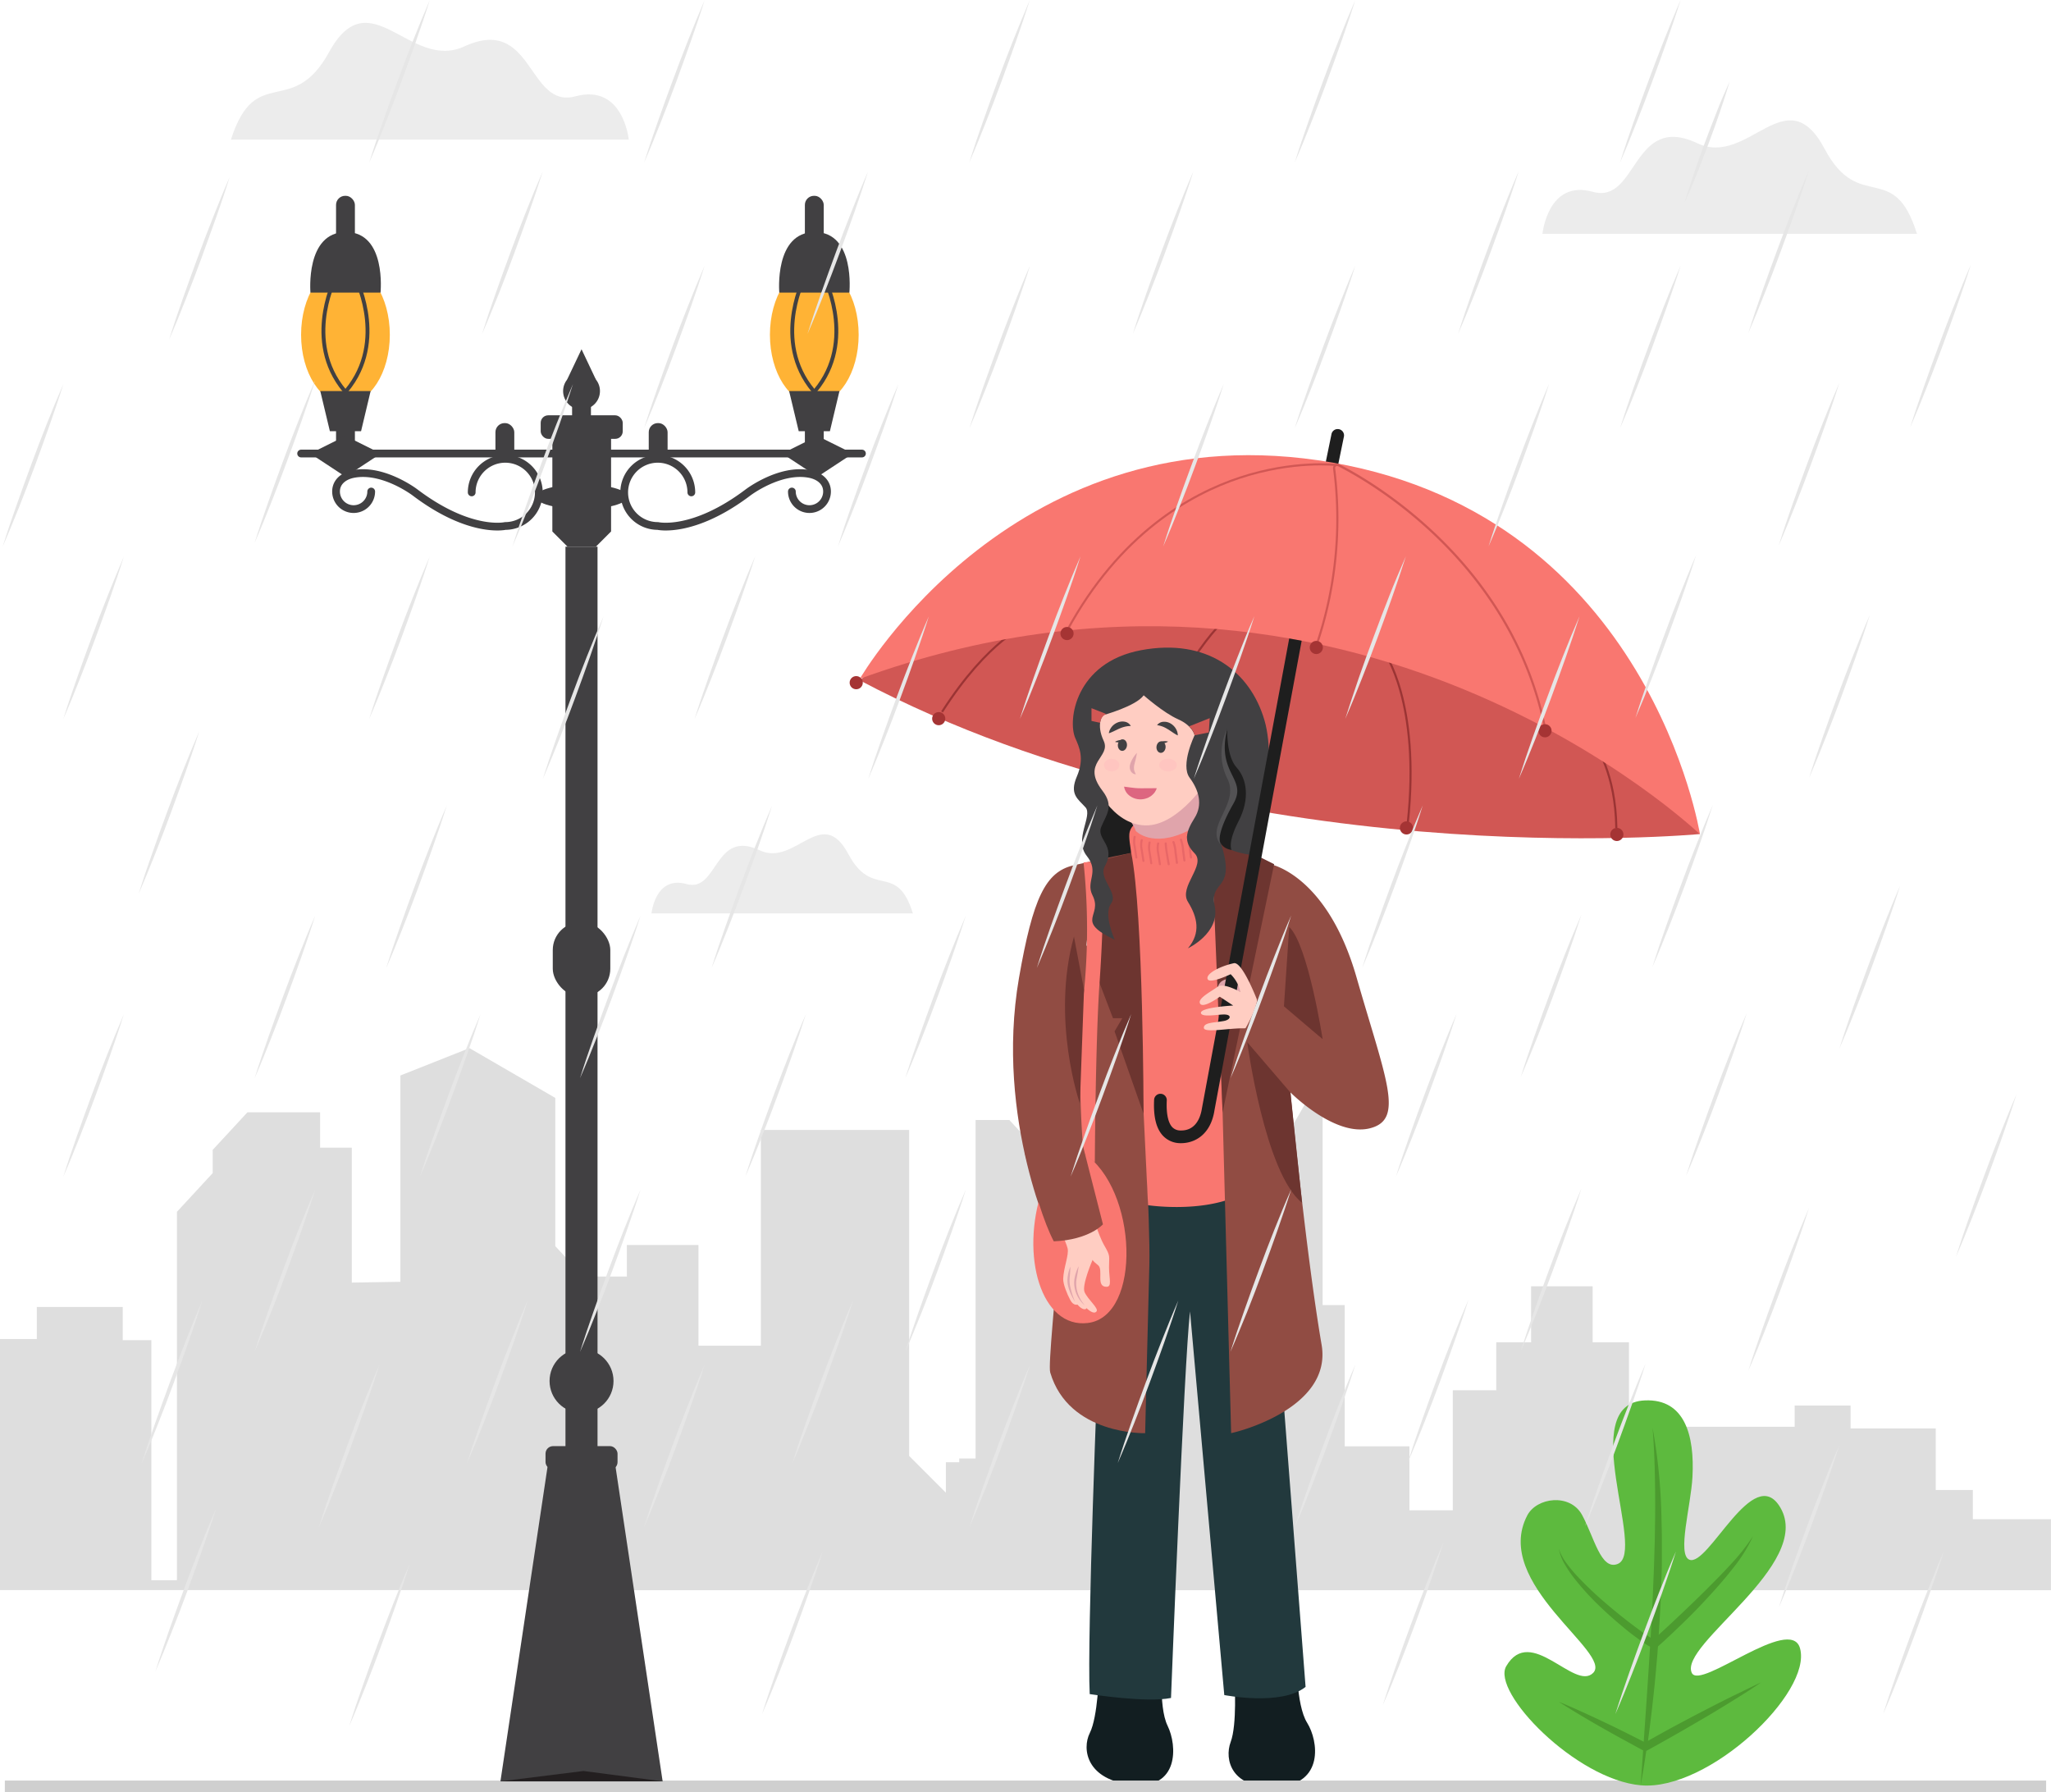 <svg xmlns="http://www.w3.org/2000/svg" viewBox="0 0 529.77 462.85"><defs><style>.cls-1{fill:#ececec;}.cls-2{fill:#dedede;}.cls-3{fill:#d15754;}.cls-4{fill:#9b3434;}.cls-5{fill:#1e1e1e;}.cls-6{fill:#f97770;}.cls-7{fill:#a53434;}.cls-8{fill:#121e21;}.cls-9{fill:#22393d;}.cls-10{fill:#914c43;}.cls-11{fill:#e86767;}.cls-12{fill:#6d3530;}.cls-13{fill:#e0a4ab;}.cls-14{fill:#ffcdc2;}.cls-15{fill:#414042;}.cls-16{fill:#dd6680;}.cls-17{fill:#535254;}.cls-18{opacity:0.1;}.cls-19{fill:#ff7bac;}.cls-20,.cls-22,.cls-23{fill:none;}.cls-20{stroke:#cfcfcf;stroke-miterlimit:10;stroke-width:3px;}.cls-21{fill:#ffb335;}.cls-22,.cls-23{stroke:#414042;}.cls-23{stroke-linecap:round;stroke-linejoin:round;stroke-width:2px;}.cls-24{fill:#231f20;}.cls-25{fill:#5dba3e;}.cls-26{fill:#4c9b2f;}.cls-27{fill:#e6e6e6;}</style></defs><g id="Layer_2" data-name="Layer 2"><g id="Layer_1-2" data-name="Layer 1"><path class="cls-1" d="M59.65,36.07H162.41S161,21.53,148.61,24.88,137.84,3.74,119.9,12c-14,6.44-24.37-17.72-34.9,1.46C75.48,30.82,66,16.12,59.65,36.07Z"/><path class="cls-1" d="M235.8,235.9H168.28s.95-9.85,9.07-7.58,7.08-14.32,18.87-8.72c9.19,4.36,16-12,22.93,1C225.4,232.35,231.6,222.38,235.8,235.9Z"/><path class="cls-1" d="M495.15,60.4H398.42s1.36-14.12,13-10.86S421.55,29,438.43,37c13.17,6.25,22.95-17.2,32.86,1.43C480.25,55.31,489.13,41,495.15,60.4Z"/><polygon class="cls-2" points="103.42 331.04 90.87 331.25 90.87 296.4 82.68 296.4 82.68 287.26 63.92 287.26 54.94 296.97 54.94 302.97 45.7 312.97 45.7 408.1 39.09 408.1 39.09 346.11 31.7 346.11 31.7 337.54 9.51 337.54 9.51 345.82 0 345.82 0 408.1 0 410.67 302.45 410.67 302.45 364 294.26 358.39 294.26 328.54 281.19 318.97 281.19 311.4 260.72 289.26 252 289.26 252 376.68 247.77 376.68 247.77 404.67 234.83 404.67 234.83 291.83 196.53 291.83 196.53 347.54 180.41 347.54 180.41 321.54 161.92 321.54 161.92 329.68 150.7 329.68 143.43 321.83 143.43 283.55 121.25 270.69 103.42 277.76 103.42 331.04"/><path class="cls-2" d="M138.21,392.12h37.1v-8.35h7.51v-6.53h11.41v6.65h8v18.22h6.11v-42.6l20.59-6.32v16.92l15.39,15.39v-7.85h18.24v12.44h2.65V378.47h19.57v11.62h7.54v-36.9h9.78V324.25A11.21,11.21,0,0,1,313.3,313h0a53.77,53.77,0,0,0,14.47-13.45,114.84,114.84,0,0,0,13.86-23.85v61.35h5.71v36.49h16.71v16.51h11.21v-31h11.22V346.67h9V332.2h15.9v14.47h9.38V374.6h5.91v-6.12h36.89V363H478v5.91h22v15.9h9.58v7.54h20.18v18.34H138.21Z"/><path class="cls-3" d="M439.08,215.4s-120.26,11.46-216.94-39.66c0,0,28.71-31.87,108.7-23S439.08,215.4,439.08,215.4Z"/><path class="cls-4" d="M292.43,202l-.5-.2c14-34.46,24.86-42.44,25-42.51l.32.44C317.11,159.81,306.38,167.74,292.43,202Z"/><path class="cls-4" d="M417.22,213.82c-.18-14.06-5.3-21.06-5.35-21.13l.43-.33c.05.07,5.28,7.2,5.47,21.46Z"/><path class="cls-5" d="M343.5,123.89a1.73,1.73,0,0,1-.32,0,1.63,1.63,0,0,1-1.28-1.93l2-9.75a1.64,1.64,0,1,1,3.21.65l-2,9.75A1.64,1.64,0,0,1,343.5,123.89Z"/><path class="cls-4" d="M363.89,212.65l-.54-.06c3.36-31.35-6.07-44.07-6.16-44.19l.43-.34C357.72,168.19,367.28,181.05,363.89,212.65Z"/><path class="cls-4" d="M243.56,184l-.46-.3c12.13-18.89,22.06-22.61,22.16-22.64l.19.51C265.35,161.59,255.58,165.26,243.56,184Z"/><path class="cls-6" d="M439.1,215.47s-90.05-86.31-217-40.17c0,0,40.36-70.17,122.22-55.81S439.1,215.47,439.1,215.47Z"/><circle class="cls-7" cx="417.63" cy="215.51" r="1.7"/><circle class="cls-7" cx="363.29" cy="213.82" r="1.7"/><circle class="cls-7" cx="242.47" cy="185.6" r="1.7"/><circle class="cls-7" cx="221.16" cy="176.31" r="1.7"/><path class="cls-3" d="M398.8,188.06c-8.86-43.27-45.82-63.93-53.14-67.63a.54.54,0,0,0-.57,0,.53.53,0,0,0-.22.52,101.73,101.73,0,0,1-4.61,45.91l-.52-.18a101.09,101.09,0,0,0,4.59-45.65,1.1,1.1,0,0,1,1.58-1.14c7.36,3.73,44.52,24.5,53.42,68Z"/><path class="cls-3" d="M275.85,163l-.48-.26c13.6-25,31.87-35.37,44.81-39.63,14-4.62,25-3.29,25.1-3.28l-.07.54c-.11,0-11-1.32-24.89,3.26C307.49,127.89,289.35,138.15,275.85,163Z"/><circle class="cls-7" cx="275.61" cy="163.62" r="1.7"/><circle class="cls-7" cx="340" cy="167.22" r="1.7"/><circle class="cls-7" cx="399.07" cy="188.73" r="1.7"/><path class="cls-5" d="M282.37,202.34s-2.32,10.88,3.7,20.3,15.19,3.27,15.19,3.27l-2-23.57Z"/><path class="cls-8" d="M283.85,432.24s-.25,11.13-2.35,15.31-.87,12.22,11.09,13.39,11.52-10.08,9-15.23-1.24-17.33-1.24-17.33Z"/><path class="cls-8" d="M318.88,434.31s.69,11.09-1,15.58S318,462.16,330,461.45s10.58-11.8,7.63-16.52-2.69-17-2.69-17Z"/><path class="cls-9" d="M283.66,350.52s-2.93,72.73-2.19,87c0,0,14.73,2.31,21,1,0,0,3.35-86.13,4.91-99.84l8.85,99.09s14.73,2.9,21-2.11L329,328.9,322.72,258l-39.06,3Z"/><path class="cls-10" d="M295,276.66s2.16,40,1.88,49.87-1.09,43.61-1.09,43.61-19.73.54-24.52-15.68c-.56-1.89,1.38-19.94,2.39-34.71,1.16-17-6.22-76.75,3.83-75.9s19.83,4.81,20.32,11S295,276.66,295,276.66Z"/><path class="cls-6" d="M293.36,212.7a3.57,3.57,0,0,0-1.66,2.88c-.08,1.83.49,3.67.49,5.52l4.35,90.16s13.67,2.07,23.44-2.52l-2.62-96Z"/><path class="cls-11" d="M307.63,221.73a.28.28,0,0,1-.27-.24l-.36-2.84a9.56,9.56,0,0,0-.51-2.43.28.28,0,0,1,.12-.36.27.27,0,0,1,.37.12,9,9,0,0,1,.56,2.6c.23,1.75.36,2.84.36,2.84a.27.27,0,0,1-.23.31Z"/><path class="cls-11" d="M293.53,221.73a.28.28,0,0,1-.27-.23s-.17-1.13-.44-2.87a5.87,5.87,0,0,1,0-2.62.28.28,0,0,1,.52.18,5.54,5.54,0,0,0,0,2.36c.27,1.74.44,2.87.44,2.87a.27.27,0,0,1-.23.31Z"/><path class="cls-11" d="M295.36,222.62a.28.28,0,0,1-.27-.23s-.17-1.13-.44-2.86a5.91,5.91,0,0,1,0-2.63.27.27,0,0,1,.35-.16.27.27,0,0,1,.16.35,5.6,5.6,0,0,0,0,2.35c.27,1.74.44,2.87.44,2.87a.27.27,0,0,1-.23.31Z"/><path class="cls-11" d="M297.39,223.22a.27.27,0,0,1-.27-.23s-.17-1.12-.44-2.86a5.93,5.93,0,0,1,0-2.63.27.27,0,1,1,.51.19,5.62,5.62,0,0,0,0,2.35c.27,1.74.44,2.87.44,2.87a.27.27,0,0,1-.23.31Z"/><path class="cls-11" d="M299.61,223.47a.28.28,0,0,1-.27-.24s-.17-1.12-.44-2.86a5.93,5.93,0,0,1,0-2.63.28.28,0,0,1,.35-.16.27.27,0,0,1,.17.35,5.51,5.51,0,0,0,0,2.36c.27,1.74.44,2.86.44,2.86a.27.27,0,0,1-.22.31Z"/><path class="cls-11" d="M301.88,223.47a.29.29,0,0,1-.27-.23s-.22-1.2-.49-2.92a21.83,21.83,0,0,1-.29-2.48.28.28,0,0,1,.27-.28h0a.27.27,0,0,1,.27.27,19.13,19.13,0,0,0,.28,2.4c.27,1.72.49,2.9.49,2.91a.27.27,0,0,1-.22.32Z"/><path class="cls-11" d="M304,223.11a.28.28,0,0,1-.28-.24s-.13-1.1-.36-2.84a9,9,0,0,0-.51-2.43.27.27,0,0,1,.13-.36.27.27,0,0,1,.36.11,9.16,9.16,0,0,1,.56,2.61c.23,1.74.37,2.84.37,2.84a.28.28,0,0,1-.24.31Z"/><path class="cls-11" d="M305.93,222.49a.28.28,0,0,1-.27-.24l-.36-2.84a9.56,9.56,0,0,0-.51-2.43.27.27,0,0,1,.12-.36.27.27,0,0,1,.37.12,9.48,9.48,0,0,1,.56,2.6c.22,1.75.36,2.84.36,2.84a.27.27,0,0,1-.23.31Z"/><path class="cls-10" d="M292.19,220.27s-7.46,1.45-15,3.24c-7.09,1.7-10.38,8.31-14,29.12-6.29,36.55,8.84,68.38,8.92,68,0,0,9.75-.63,13.59-4l-5.91-18.83s.41-39.64.82-52.88S292.19,220.27,292.19,220.27Z"/><path class="cls-12" d="M292.19,220.27l-10.89,2.66,1.37,27.43,4.81,12.6h2.41l-2,3.4,7.49,21.29S295.34,235.64,292.19,220.27Z"/><path class="cls-6" d="M279.87,222.72a163.13,163.13,0,0,1,0,34.51c-2,19.11,0,40.56,0,40.56l2.92,2.43s.16-31.1,1.22-46.39,1.28-29.62,0-31.48Z"/><path class="cls-6" d="M279.87,297.79s-7.17-1-10.65,9.35c-5.8,17.22-.25,36,11.75,34.54C295,340,293.92,307,279.87,297.79Z"/><path class="cls-13" d="M288.69,208.06s3.92,4.05,4.67,6.54c0,0,4.22,4.52,13.42,0s6.07-10.62,4.48-12.07S288.69,208.06,288.69,208.06Z"/><path class="cls-10" d="M328.12,223.19s14.63,2.64,22.27,29.22,12.46,36.77,3.4,39-20.47-9.28-20.47-9.28,3.9,40.91,8.05,65.18c2.86,16.79-23.06,22.85-23.37,22.8l-2.34-87.87s.82-53.95,1.59-54.39A94.74,94.74,0,0,1,328.12,223.19Z"/><polygon class="cls-12" points="329.11 223.19 315.79 287.33 312.81 215.03 329.11 223.19"/><path class="cls-13" d="M320,252.25s-3.87.29-4.85,1.55-.67,1.4,2.78,2.08,4.28,0,4.28,0Z"/><path class="cls-14" d="M282.66,202.17s4.42,10.81,13.2,11,16.61-12.51,16.61-12.51-1.06-30.59-12.67-27-16.85,6-17.41,11.08S280.47,199.68,282.66,202.17Z"/><path class="cls-15" d="M295.41,179.57s5.06,4.49,8.89,6.19,4.26,4.14,4.26,4.14-3.73,7.65-1.29,10.94,3.44,7,1.29,10.41-3.05,6.05,0,9.13-4.16,8.6-1.72,12.53,3.4,8,0,12c0,0,8.39-3.93,6.91-10.94s5.84-3.5,1.48-16.56c0,0,1.06,2.65,8.92,3.5,0,0,6.16-22.3,2.45-34.93s-14.87-21.24-31.86-18.06-19,18.16-17,22.69c1,2.29,2.44,5.24.42,9.91s.32,5.84,2.23,8-3.08,8.28.32,12.53-.39,6.51,1.49,10.19c2.76,5.42-4.78,6.48,5.73,11.47,0,0-3-6.58-.95-9.34s-3.39-6.47-1.6-9.67c3-5.31-2.23-6.9-.95-10.09s3.46-5.31.32-9.41c-5.6-7.3,2.34-8.57.32-12.89s-.22-6.58-.22-6.58S293.43,182.4,295.41,179.57Z"/><path class="cls-14" d="M285.25,321.68c-1.7-2.91-3.56-9.61-3.56-9.61l-9.29,2.23s3,6.49,3.37,8.15-1.07,5-1.15,7.87c0,1.43,1,3.86,1.83,5.43s1.84,1.17,1.84,1.17c1.31,1.51,2.26,1.35,2.33.92.59.49,1.88,1.68,2.59.88s-2.16-3-3.06-5c-.79-1.79,2.07-8.36,2.07-8.36s-.09.21,1.4,1.39-.65,5.59,2.18,5.58c1.48,0,.68-2,.66-5S286.92,324.55,285.25,321.68Z"/><path class="cls-13" d="M277.69,336.22a15.43,15.43,0,0,1-1.11-2.09,11,11,0,0,1-.75-2.27,6.79,6.79,0,0,1,0-2.42,9.07,9.07,0,0,1,.64-2.29c0,.8-.06,1.58-.13,2.35a9.18,9.18,0,0,0,0,2.28A21.14,21.14,0,0,0,277.69,336.22Z"/><path class="cls-13" d="M280.23,337.14a6.31,6.31,0,0,1-1-1,7.71,7.71,0,0,1-1.69-3.75,6.64,6.64,0,0,1-.08-1.41,9,9,0,0,1,.21-1.38,10.87,10.87,0,0,1,.94-2.57c-.1.91-.27,1.8-.43,2.68-.08.44-.15.88-.2,1.31,0,.21,0,.43,0,.65a4.89,4.89,0,0,0,.05.66,7.78,7.78,0,0,0,.71,2.53A9,9,0,0,0,280.23,337.14Z"/><path class="cls-10" d="M279.72,295.93l5.17,20.27s-3.5,4-12.7,4.39c-2.59-4.95-5.06-13.16-7.48-22.88Z"/><path class="cls-3" d="M307.11,187.6l5.36-2.13-.24,3.7-3.67.73A4.08,4.08,0,0,0,307.11,187.6Z"/><path class="cls-3" d="M285.8,184.42l-3.87-1.52v3.29l2.23.48S284.36,184.82,285.8,184.42Z"/><path class="cls-15" d="M298.87,187.28a2.17,2.17,0,0,1,1.66-.87,3.22,3.22,0,0,1,1.88.47,3.82,3.82,0,0,1,1.31,1.31,4.38,4.38,0,0,1,.37.83,3.93,3.93,0,0,1,.14.91,4.51,4.51,0,0,1-.79-.43c-.24-.14-.46-.29-.67-.44-.43-.27-.81-.56-1.2-.77a7.73,7.73,0,0,0-1.18-.61A6.92,6.92,0,0,0,298.87,187.28Z"/><path class="cls-15" d="M292.09,187.5a6.36,6.36,0,0,0-1.57.19,7.65,7.65,0,0,0-1.25.42c-.42.16-.83.4-1.3.6a7.16,7.16,0,0,1-.73.34,5,5,0,0,1-.83.32,3.8,3.8,0,0,1,.26-.89,5.41,5.41,0,0,1,.48-.76,3.81,3.81,0,0,1,1.48-1.11,3.27,3.27,0,0,1,1.93-.21A2.19,2.19,0,0,1,292.09,187.5Z"/><path class="cls-16" d="M290.35,203.16c.94.12,1.66.23,2.34.3a15.34,15.34,0,0,0,1.85.12,2.16,2.16,0,0,0,.44,0,2.26,2.26,0,0,0,.45,0c.15,0,.3,0,.47,0l.49,0h.26l.27,0,.57,0a9,9,0,0,1,1.3,0,3.55,3.55,0,0,1-.28.63,4.38,4.38,0,0,1-.37.58c-.15.16-.3.33-.47.48a3.06,3.06,0,0,1-.53.42l-.6.34c-.22.09-.44.16-.67.23a4.75,4.75,0,0,1-1.41.18,4.59,4.59,0,0,1-2.63-.89A3.59,3.59,0,0,1,290.35,203.16Z"/><path class="cls-13" d="M293.66,194.45a14.68,14.68,0,0,1-.29,1.55c-.12.49-.26,1-.36,1.44a2.72,2.72,0,0,0-.1.62,1.69,1.69,0,0,0,0,.28l0,.31a2.92,2.92,0,0,0,.15.6l.32.73a1.66,1.66,0,0,1-.83-.29A1.77,1.77,0,0,1,292,199a2.32,2.32,0,0,1-.19-.92,3.27,3.27,0,0,1,.17-.89,7.65,7.65,0,0,1,.69-1.44A7,7,0,0,1,293.66,194.45Z"/><path class="cls-12" d="M331.64,259.89l10,8.51s-3.75-24.34-8.63-29Z"/><path class="cls-12" d="M333.32,282.16l3,28.48c-9.62-7.64-14.17-41.49-14.17-41.49Z"/><path class="cls-12" d="M278.93,285s-7.51-21.56-1.53-43.11L280,255.62Z"/><path class="cls-5" d="M317,188.2s-.31,7,2.4,10,3.48,8.14.54,13.84-1.84,7.46-1.84,7.46-5-.43-2.48-6.41,4.15-9.21,2.41-12.07S314.88,194.54,317,188.2Z"/><path class="cls-17" d="M317,188.2a14.58,14.58,0,0,0,0,12.85c3.4,6.69-6.06,12.27-1.49,17.36,0,0-2.32-1.34,3.07-10.85C322.36,201,314.06,200,317,188.2Z"/><path class="cls-5" d="M333,164.9,310.47,286.17c-.58,3.81-2.54,5.87-5.53,5.79a2.91,2.91,0,0,1-2.16-.87c-.74-.8-1.59-2.63-1.41-6.79a1.64,1.64,0,1,0-3.27-.14c-.19,4.31.56,7.31,2.29,9.16a6.19,6.19,0,0,0,4.47,1.92h.21c3.58,0,7.67-2.24,8.63-8.52l22.52-121.24C335.11,165.27,334,165.08,333,164.9Z"/><path class="cls-14" d="M324.65,258.12s-3.79-9.83-5.94-9.36c-3.79.83-7.31,2.78-6.78,4.11s5.94-1.27,5.94-1.27a9.13,9.13,0,0,1,2.53,4.61s-4.33-2.54-5.93-1.34-5.28,3-4.48,4.34,5.08-1.8,5.08-1.8l3.46,2.28s-8.53.46-8.33,1.93c.17,1.22,4.46.33,6.14.39,1.88.06,1.59,1.34-.2,1.67-2.54.47-5.19.35-5.19,1.76s6.32.07,10.29.14S324.65,258.12,324.65,258.12Z"/><path class="cls-10" d="M325,255.62l24.87,19.12-12.78,7.93-16.33-15.55S325.26,260.45,325,255.62Z"/><ellipse class="cls-15" cx="299.91" cy="192.96" rx="1.49" ry="1.18" transform="translate(82.76 475.85) rotate(-85.25)"/><path class="cls-15" d="M299.12,191.89a3.33,3.33,0,0,1,2.59-.37,2.88,2.88,0,0,1-1.26.46A3,3,0,0,1,299.12,191.89Z"/><ellipse class="cls-15" cx="289.93" cy="192.44" rx="1.49" ry="1.18" transform="translate(74.13 465.43) rotate(-85.25)"/><path class="cls-15" d="M288,191.59a3.35,3.35,0,0,1,2.6-.37,2.93,2.93,0,0,1-1.26.46A3.07,3.07,0,0,1,288,191.59Z"/><g class="cls-18"><ellipse class="cls-19" cx="301.7" cy="197.59" rx="2.28" ry="1.64"/></g><g class="cls-18"><ellipse class="cls-19" cx="287.13" cy="197.59" rx="1.98" ry="1.63"/></g><line class="cls-20" x1="1.25" y1="461.35" x2="528.51" y2="461.35"/><rect class="cls-15" x="147.77" y="102.25" width="4.87" height="7.02"/><ellipse class="cls-21" cx="89.23" cy="86.46" rx="11.46" ry="17.8"/><ellipse class="cls-21" cx="210.33" cy="86.46" rx="11.46" ry="17.8"/><path class="cls-22" d="M207.45,72.48s-8.36,16.94,3.72,29.64"/><path class="cls-22" d="M213.21,72.48s8.36,16.94-3.71,29.64"/><rect class="cls-15" x="207.9" y="107.95" width="4.87" height="7.02"/><polygon class="cls-15" points="203.83 101 216.83 101 214.36 111.37 206.31 111.37 203.83 101"/><rect class="cls-15" x="207.9" y="50.57" width="4.87" height="13" rx="2.35"/><path class="cls-15" d="M201.29,75.56h18.1s1.59-15.63-8.94-15.63S201.29,75.56,201.29,75.56Z"/><path class="cls-15" d="M146.08,141.18h8.26a0,0,0,0,1,0,0V374a4,4,0,0,1-4,4h-.28a4,4,0,0,1-4-4V141.18A0,0,0,0,1,146.08,141.18Z"/><path class="cls-22" d="M86.35,72.48S78,89.42,90.06,102.12"/><path class="cls-22" d="M92.11,72.48s8.36,16.94-3.71,29.64"/><rect class="cls-15" x="86.8" y="107.95" width="4.87" height="7.02"/><polygon class="cls-15" points="82.73 101 95.73 101 93.26 111.37 85.21 111.37 82.73 101"/><polygon class="cls-15" points="80.13 117.13 89.25 112.59 98.37 117.13 89.25 123.13 80.13 117.13"/><line class="cls-23" x1="77.78" y1="117.13" x2="145.3" y2="117.13"/><path class="cls-23" d="M121.84,127.17a8.67,8.67,0,1,1,8.67,8.67s-9.08,2.1-23.32-8.67c0,0-8.17-6.22-15.85-4.77-2.47.46-4.54,2-4.54,4.54a4.54,4.54,0,1,0,9.08,0"/><rect class="cls-15" x="86.8" y="50.57" width="4.87" height="13" rx="2.35"/><rect class="cls-15" x="127.97" y="109.27" width="4.87" height="10" rx="2.35"/><polygon class="cls-15" points="220.29 117.13 211.16 112.59 202.04 117.13 211.16 123.13 220.29 117.13"/><line class="cls-23" x1="222.64" y1="117.13" x2="155.12" y2="117.13"/><path class="cls-23" d="M178.57,127.17a8.67,8.67,0,1,0-8.66,8.67s9.08,2.1,23.32-8.67c0,0,8.17-6.22,15.85-4.77,2.46.46,4.54,2,4.54,4.54a4.54,4.54,0,1,1-9.08,0"/><rect class="cls-15" x="167.57" y="109.27" width="4.87" height="10" rx="2.35" transform="translate(340.01 228.54) rotate(-180)"/><path class="cls-15" d="M80.19,75.56h18.1s1.59-15.63-8.94-15.63S80.19,75.56,80.19,75.56Z"/><polygon class="cls-15" points="146.49 98.03 150.21 90.2 153.92 98.03 146.49 98.03"/><circle class="cls-15" cx="150.21" cy="356.66" r="8.26"/><circle class="cls-15" cx="150.21" cy="101" r="4.76"/><polygon class="cls-15" points="142.67 111.37 142.67 137.26 146.59 141.18 153.92 141.18 157.84 137.26 157.84 110.3 142.67 111.37"/><rect class="cls-15" x="140.91" y="373.48" width="18.6" height="6.08" rx="1.94"/><rect class="cls-15" x="139.66" y="107.26" width="21.19" height="6.08" rx="1.94"/><ellipse class="cls-15" cx="150.26" cy="128.28" rx="11.87" ry="3.2"/><polygon class="cls-24" points="129.26 460.06 171.16 460.06 150.21 445.82 129.26 460.06"/><polygon class="cls-15" points="141.44 378.74 158.98 378.74 171.16 460.06 150.72 457.38 129.26 460.06 141.44 378.74"/><rect class="cls-15" x="142.78" y="238.18" width="14.86" height="19.19" rx="7.18"/><path class="cls-25" d="M423.85,461.08c-16.8-1.46-38.7-24.07-34.79-30.77,6.32-10.84,17.64,6.5,22.44,1.75,5.2-5.16-26.23-23.1-17-40.7,2.45-4.65,11-5.74,14.11-.17,3.18,5.79,4.87,14.45,9.23,12.72,7.61-3-11.08-41.51,7.07-42.24,10.28-.42,12.82,9.05,12.25,19.77-.39,7.4-4,20-.82,21.36,4.91,2.06,16.59-25.34,23.54-13.42,8.58,14.72-26.4,35.42-22.88,42.68,2.19,4.51,25.49-15.1,27.94-6.38C468.17,437.14,441.31,462.59,423.85,461.08Z"/><path class="cls-26" d="M447.18,438.21c-2.56,1.27-5.1,2.58-7.64,3.89s-5.06,2.66-7.56,4c-2.11,1.15-4.22,2.32-6.31,3.5q.78-5.75,1.4-11.51c.44-3.83.75-7.68,1.09-11.53,0-.45.06-.9.1-1.35,2.33-2.06,4.55-4.21,6.78-6.36s4.47-4.49,6.61-6.83,4.22-4.73,6.16-7.24a38.37,38.37,0,0,0,5-8.07,50.79,50.79,0,0,1-5.84,7.38q-1.59,1.74-3.24,3.42t-3.32,3.34q-3.35,3.32-6.79,6.55c-1.7,1.63-3.44,3.22-5.18,4.81q.24-3.6.44-7.21.15-2.9.22-5.79c.05-1.93.15-3.86.16-5.79l0-5.8c0-1.93-.07-3.87-.11-5.8a145,145,0,0,0-2.29-23.06c.62,7.7.7,15.39.66,23.08l-.09,5.77-.17,5.76c-.05,1.92-.15,3.84-.22,5.77s-.15,3.84-.27,5.76c-.12,2.69-.27,5.38-.42,8.07l-.33-.21c-.6-.39-1.2-.81-1.79-1.23-1.18-.86-2.36-1.73-3.52-2.62q-3.48-2.7-6.8-5.59a87,87,0,0,1-6.35-6.09,34.82,34.82,0,0,1-2.82-3.36,13.45,13.45,0,0,1-2.09-3.85,12.66,12.66,0,0,0,1.63,4.15,33.51,33.51,0,0,0,2.54,3.69,66.3,66.3,0,0,0,6,6.61c2.12,2.08,4.36,4.05,6.66,5.94,1.16,1,2.32,1.87,3.54,2.75.6.45,1.21.88,1.84,1.31.32.21.64.42,1,.62l.34.19c-.25,4.22-.53,8.45-.81,12.67l-.82,11.88q-2.38-1.23-4.78-2.42c-1.87-.94-3.76-1.85-5.66-2.75s-3.79-1.78-5.71-2.65-3.83-1.71-5.78-2.5c1.76,1.14,3.56,2.24,5.36,3.32s3.61,2.14,5.43,3.17,3.65,2.07,5.49,3.07,3.66,2,5.5,3l-.63,9c.54-2.95,1-5.91,1.44-8.87l.2-.11c2.51-1.37,5-2.77,7.48-4.18s4.95-2.86,7.42-4.3,4.9-2.93,7.33-4.44,4.84-3,7.21-4.66C452.31,435.69,449.74,437,447.18,438.21Z"/><path class="cls-27" d="M446.78,21c-.78,2.68-1.66,5.33-2.56,8s-1.85,5.26-2.82,7.87-2,5.21-3,7.79l-1.59,3.87c-.57,1.28-1.1,2.56-1.69,3.83.38-1.35.82-2.67,1.23-4l1.33-4c.89-2.64,1.85-5.25,2.82-7.87s2-5.21,3-7.79S445.62,23.58,446.78,21Z"/><path class="cls-27" d="M475.09,98.9c-1.11,3.57-2.33,7.1-3.56,10.63s-2.51,7-3.81,10.54-2.63,7-4,10.45l-2.09,5.2c-.74,1.72-1.43,3.46-2.19,5.17.54-1.79,1.15-3.56,1.73-5.34l1.82-5.29c1.23-3.54,2.52-7,3.82-10.54s2.63-7,4-10.46S473.59,102.33,475.09,98.9Z"/><path class="cls-27" d="M442.45,207.79c-1.12,3.57-2.33,7.1-3.56,10.63s-2.52,7-3.81,10.54-2.64,7-4,10.45l-2.09,5.2c-.73,1.72-1.43,3.46-2.19,5.17.55-1.79,1.16-3.56,1.73-5.34l1.83-5.29c1.22-3.53,2.52-7,3.81-10.54s2.64-7,4-10.46S441,211.22,442.45,207.79Z"/><path class="cls-27" d="M408.48,306.92c-1.11,3.57-2.33,7.11-3.56,10.63s-2.52,7-3.81,10.54-2.64,7-4,10.46l-2.09,5.2c-.73,1.72-1.43,3.45-2.19,5.16.55-1.79,1.16-3.56,1.73-5.33l1.83-5.3c1.22-3.53,2.52-7,3.81-10.54s2.64-7,4-10.45S407,310.35,408.48,306.92Z"/><path class="cls-27" d="M509.07,68.34c-1.11,3.58-2.33,7.11-3.56,10.63S503,86,501.7,89.51s-2.63,7-4,10.46l-2.09,5.2c-.74,1.72-1.43,3.45-2.19,5.16.54-1.79,1.15-3.56,1.73-5.33L497,99.7c1.22-3.53,2.51-7,3.81-10.54s2.63-7,4-10.45S507.57,71.77,509.07,68.34Z"/><path class="cls-27" d="M438.08,143.44c-1.11,3.57-2.33,7.1-3.56,10.63s-2.51,7-3.81,10.53-2.63,7-4,10.46l-2.09,5.2c-.73,1.72-1.43,3.45-2.19,5.16.54-1.79,1.15-3.55,1.73-5.33l1.83-5.3c1.22-3.53,2.51-7,3.81-10.54s2.63-7,4-10.45S436.58,146.86,438.08,143.44Z"/><path class="cls-27" d="M467.24,44c-1.11,3.57-2.33,7.1-3.56,10.63s-2.52,7-3.81,10.54-2.64,7-4,10.45l-2.09,5.2c-.73,1.72-1.43,3.46-2.19,5.17.55-1.79,1.16-3.56,1.73-5.34l1.83-5.29c1.22-3.54,2.52-7,3.81-10.54s2.64-7,4-10.46S465.74,47.43,467.24,44Z"/><path class="cls-27" d="M379.31,335.65c-1.11,3.57-2.33,7.11-3.56,10.63s-2.52,7-3.81,10.54-2.64,7-4,10.46l-2.09,5.2c-.73,1.72-1.43,3.45-2.19,5.16.55-1.79,1.16-3.56,1.73-5.34l1.83-5.29c1.22-3.53,2.52-7,3.81-10.54s2.64-7,4-10.46S377.81,339.08,379.31,335.65Z"/><path class="cls-27" d="M408.47,236.22c-1.12,3.57-2.33,7.1-3.56,10.63s-2.52,7-3.81,10.53-2.64,7-4,10.46L395,273c-.73,1.72-1.43,3.45-2.19,5.16.55-1.79,1.16-3.55,1.73-5.33l1.83-5.3c1.22-3.53,2.51-7,3.81-10.53s2.64-7,4-10.46S407,239.64,408.47,236.22Z"/><path class="cls-27" d="M490.78,228.78c-1.11,3.57-2.33,7.11-3.56,10.63s-2.51,7-3.81,10.54-2.63,7-4,10.46l-2.09,5.2c-.74,1.72-1.43,3.45-2.19,5.16.54-1.79,1.15-3.56,1.73-5.33l1.82-5.3c1.23-3.53,2.52-7,3.82-10.54s2.63-7,4-10.45S489.28,232.21,490.78,228.78Z"/><path class="cls-27" d="M482.94,158.9c-1.11,3.57-2.32,7.1-3.56,10.63s-2.51,7-3.81,10.54-2.63,7-4,10.45l-2.09,5.2c-.73,1.72-1.43,3.45-2.19,5.16.55-1.79,1.15-3.55,1.73-5.33l1.83-5.3c1.22-3.53,2.51-7,3.81-10.53s2.63-7,4-10.46S481.44,162.32,482.94,158.9Z"/><path class="cls-27" d="M451.18,261.64c-1.11,3.57-2.33,7.1-3.56,10.63s-2.52,7-3.81,10.54-2.64,7-4,10.45l-2.09,5.2c-.73,1.72-1.43,3.46-2.19,5.17.55-1.79,1.16-3.56,1.73-5.34l1.83-5.29c1.22-3.53,2.52-7,3.81-10.54s2.64-7,4-10.46S449.68,265.07,451.18,261.64Z"/><path class="cls-27" d="M425.05,352.19c-1.11,3.58-2.33,7.11-3.56,10.63s-2.51,7-3.81,10.54-2.63,7-4,10.46l-2.09,5.2c-.73,1.72-1.42,3.45-2.18,5.16.54-1.79,1.15-3.56,1.73-5.33l1.82-5.3c1.23-3.53,2.52-7,3.82-10.54s2.63-7,4-10.45S423.55,355.62,425.05,352.19Z"/><path class="cls-27" d="M434.1,0c-1.11,3.57-2.33,7.1-3.56,10.63s-2.51,7-3.81,10.54-2.63,7-4,10.45l-2.09,5.2c-.74,1.72-1.43,3.46-2.19,5.17.54-1.79,1.15-3.56,1.73-5.34l1.83-5.3c1.22-3.53,2.51-7,3.81-10.53s2.63-7,4-10.46S432.6,3.43,434.1,0Z"/><path class="cls-27" d="M400.13,99.13c-1.11,3.57-2.32,7.11-3.56,10.63s-2.51,7-3.8,10.54-2.64,7-4,10.46l-2.09,5.2c-.73,1.72-1.43,3.45-2.19,5.16.55-1.79,1.15-3.56,1.73-5.34l1.83-5.29c1.22-3.53,2.51-7,3.81-10.54s2.64-7,4-10.46S398.63,102.56,400.13,99.13Z"/><path class="cls-27" d="M367.49,208c-1.11,3.57-2.33,7.11-3.56,10.63s-2.51,7-3.81,10.54-2.63,7-4,10.46l-2.09,5.2c-.73,1.72-1.43,3.45-2.18,5.16.54-1.79,1.15-3.56,1.72-5.34l1.83-5.29c1.23-3.53,2.52-7,3.81-10.54s2.64-7,4-10.45S366,211.45,367.49,208Z"/><path class="cls-27" d="M333.52,307.16c-1.11,3.57-2.33,7.1-3.56,10.63s-2.51,7-3.81,10.53-2.63,7-4,10.46L320,344c-.73,1.72-1.43,3.45-2.19,5.16.54-1.79,1.15-3.55,1.73-5.33l1.83-5.3c1.22-3.53,2.51-7,3.81-10.54s2.63-7,4-10.45S332,310.58,333.52,307.16Z"/><path class="cls-27" d="M434.11,68.58c-1.11,3.57-2.32,7.1-3.56,10.63s-2.51,7-3.8,10.53-2.64,7-4,10.46l-2.09,5.2c-.73,1.72-1.43,3.45-2.19,5.16.55-1.79,1.15-3.55,1.73-5.33l1.83-5.3c1.22-3.53,2.51-7,3.81-10.54s2.64-7,4-10.45S432.62,72,434.11,68.58Z"/><path class="cls-27" d="M363.13,143.67c-1.12,3.57-2.33,7.1-3.56,10.63s-2.52,7-3.81,10.54-2.64,7-4,10.45l-2.09,5.2c-.73,1.72-1.43,3.45-2.19,5.16.55-1.79,1.16-3.55,1.73-5.33L351,175c1.22-3.53,2.51-7,3.81-10.53s2.64-7,4-10.46S361.63,147.09,363.13,143.67Z"/><path class="cls-27" d="M392.28,44.23c-1.11,3.57-2.33,7.11-3.56,10.63s-2.51,7-3.81,10.54-2.63,7-4,10.46l-2.09,5.2c-.73,1.72-1.43,3.45-2.19,5.16.54-1.79,1.15-3.56,1.73-5.34l1.83-5.29c1.22-3.53,2.51-7,3.81-10.54s2.63-7,4-10.45S390.78,47.66,392.28,44.23Z"/><path class="cls-27" d="M304.35,335.88c-1.11,3.58-2.33,7.11-3.56,10.63s-2.51,7-3.81,10.54-2.63,7-4,10.46l-2.09,5.2c-.73,1.72-1.43,3.45-2.19,5.16.55-1.79,1.15-3.56,1.73-5.33l1.83-5.3c1.22-3.53,2.51-7,3.81-10.54s2.63-7,4-10.45S302.85,339.31,304.35,335.88Z"/><path class="cls-27" d="M333.51,236.45c-1.11,3.57-2.33,7.1-3.56,10.63s-2.52,7-3.81,10.54-2.64,7-4,10.45l-2.09,5.2c-.73,1.72-1.43,3.46-2.19,5.17.55-1.79,1.16-3.56,1.73-5.34l1.83-5.3c1.22-3.53,2.52-7,3.81-10.53s2.64-7,4-10.46S332,239.88,333.51,236.45Z"/><path class="cls-27" d="M408,159.13c-1.12,3.57-2.33,7.1-3.56,10.63s-2.52,7-3.81,10.54-2.64,7-4,10.45L394.5,196c-.73,1.72-1.43,3.46-2.19,5.17.55-1.79,1.16-3.56,1.73-5.34l1.83-5.3c1.22-3.53,2.52-7,3.81-10.53s2.64-7,4-10.46S406.49,162.56,408,159.13Z"/><path class="cls-27" d="M376.22,261.87c-1.11,3.57-2.33,7.11-3.56,10.63s-2.51,7-3.81,10.54-2.63,7-4,10.46l-2.09,5.2c-.74,1.72-1.43,3.45-2.19,5.16.54-1.79,1.15-3.56,1.73-5.34l1.83-5.29c1.22-3.53,2.51-7,3.81-10.54s2.63-7,4-10.45S374.72,265.3,376.22,261.87Z"/><path class="cls-27" d="M467.25,312c-1.11,3.57-2.33,7.11-3.56,10.63s-2.51,7-3.81,10.54-2.63,7-4,10.46l-2.09,5.2c-.73,1.72-1.43,3.45-2.19,5.16.55-1.79,1.15-3.56,1.73-5.33l1.83-5.3c1.22-3.53,2.51-7,3.81-10.54s2.63-7,4-10.45S465.75,315.46,467.25,312Z"/><path class="cls-27" d="M520.86,282.63c-1.12,3.57-2.33,7.11-3.56,10.63s-2.52,7-3.81,10.54-2.64,7-4,10.46l-2.09,5.2c-.73,1.72-1.43,3.45-2.19,5.16.55-1.79,1.16-3.56,1.73-5.33l1.83-5.3c1.22-3.53,2.52-7,3.81-10.54s2.64-7,4-10.45S519.36,286.06,520.86,282.63Z"/><path class="cls-27" d="M502.06,400.71c-1.12,3.58-2.33,7.11-3.56,10.63s-2.52,7-3.81,10.54-2.64,7-4,10.46l-2.09,5.2c-.73,1.72-1.43,3.45-2.19,5.16.55-1.79,1.16-3.56,1.73-5.33l1.83-5.3c1.22-3.53,2.52-7,3.81-10.54s2.64-7,4-10.45S500.56,404.14,502.06,400.71Z"/><path class="cls-27" d="M432.89,400.71c-1.12,3.58-2.33,7.11-3.56,10.63s-2.52,7-3.81,10.54-2.64,7-4,10.46l-2.09,5.2c-.73,1.72-1.43,3.45-2.19,5.16.55-1.79,1.16-3.56,1.73-5.33l1.83-5.3c1.22-3.53,2.52-7,3.81-10.54s2.64-7,4-10.45S431.39,404.14,432.89,400.71Z"/><path class="cls-27" d="M350.09,352.43c-1.11,3.57-2.32,7.1-3.56,10.63s-2.51,7-3.81,10.53-2.63,7-4,10.46l-2.09,5.2c-.73,1.72-1.43,3.45-2.19,5.16.55-1.79,1.15-3.55,1.73-5.33l1.83-5.3c1.22-3.53,2.51-7,3.81-10.54s2.63-7,4-10.45S348.59,355.85,350.09,352.43Z"/><path class="cls-27" d="M372.83,398.41c-1.11,3.57-2.33,7.1-3.56,10.63s-2.52,7-3.81,10.54-2.64,7-4,10.45l-2.09,5.2c-.73,1.72-1.43,3.45-2.19,5.16.55-1.79,1.16-3.55,1.73-5.33l1.83-5.3c1.22-3.53,2.52-7,3.81-10.53s2.64-7,4-10.46S371.33,401.83,372.83,398.41Z"/><path class="cls-27" d="M475.11,373.19c-1.12,3.57-2.33,7.1-3.56,10.63s-2.52,7-3.81,10.53-2.64,7-4,10.46l-2.09,5.2c-.73,1.72-1.43,3.45-2.19,5.16.55-1.79,1.16-3.55,1.73-5.33l1.83-5.3c1.22-3.53,2.52-7,3.81-10.53s2.64-7,4-10.46S473.61,376.61,475.11,373.19Z"/><path class="cls-27" d="M350.07,0c-1.11,3.57-2.33,7.1-3.56,10.63s-2.52,7-3.81,10.53-2.64,7-4,10.46l-2.09,5.2c-.73,1.72-1.43,3.45-2.19,5.16.55-1.79,1.16-3.55,1.73-5.33l1.83-5.3c1.22-3.53,2.52-7,3.81-10.54s2.64-7,4-10.45S348.57,3.44,350.07,0Z"/><path class="cls-27" d="M316.1,99.15c-1.11,3.57-2.33,7.1-3.56,10.63s-2.51,7-3.81,10.54-2.63,7-4,10.45l-2.09,5.2c-.73,1.72-1.43,3.45-2.19,5.16.54-1.78,1.15-3.55,1.73-5.33l1.83-5.3c1.22-3.53,2.51-7,3.81-10.53s2.63-7,4-10.46S314.6,102.58,316.1,99.15Z"/><path class="cls-27" d="M283.46,208c-1.12,3.57-2.33,7.1-3.56,10.63s-2.52,7-3.81,10.54-2.64,7-4,10.45l-2.09,5.2c-.73,1.72-1.43,3.46-2.19,5.17.55-1.79,1.16-3.56,1.73-5.34l1.83-5.3c1.22-3.53,2.52-7,3.81-10.53s2.64-7,4-10.46S282,211.47,283.46,208Z"/><path class="cls-27" d="M249.49,307.17c-1.11,3.57-2.33,7.11-3.56,10.63s-2.51,7-3.81,10.54-2.63,7-4,10.46L236,344c-.73,1.73-1.42,3.46-2.18,5.17.54-1.79,1.15-3.56,1.73-5.34l1.82-5.29c1.23-3.53,2.52-7,3.82-10.54s2.63-7,4-10.46S248,310.6,249.49,307.17Z"/><path class="cls-27" d="M350.08,68.59c-1.11,3.57-2.33,7.11-3.56,10.63s-2.51,7-3.81,10.54-2.63,7-4,10.46l-2.09,5.2c-.73,1.72-1.43,3.45-2.19,5.16.54-1.79,1.15-3.56,1.73-5.34L338,100c1.22-3.53,2.51-7,3.81-10.54s2.63-7,4-10.45S348.58,72,350.08,68.59Z"/><path class="cls-27" d="M279.09,143.68c-1.11,3.57-2.32,7.11-3.56,10.63s-2.51,7-3.81,10.54-2.63,7-4,10.46l-2.09,5.2c-.73,1.72-1.43,3.45-2.19,5.16.55-1.79,1.15-3.56,1.73-5.33L267,175c1.22-3.53,2.51-7,3.81-10.54s2.63-7,4-10.45S277.59,147.11,279.09,143.68Z"/><path class="cls-27" d="M308.25,44.25c-1.11,3.57-2.33,7.1-3.56,10.63s-2.51,7-3.81,10.54-2.63,7-4,10.45l-2.09,5.2c-.73,1.72-1.43,3.46-2.18,5.16.54-1.78,1.15-3.55,1.73-5.33l1.82-5.3c1.23-3.53,2.52-7,3.81-10.53s2.64-7,4-10.46S306.75,47.68,308.25,44.25Z"/><path class="cls-27" d="M220.32,335.9c-1.11,3.57-2.33,7.1-3.56,10.63s-2.51,7-3.81,10.54-2.63,7-4,10.45l-2.09,5.2c-.73,1.72-1.42,3.46-2.18,5.17.54-1.79,1.15-3.56,1.73-5.34l1.82-5.29c1.23-3.54,2.52-7,3.82-10.54s2.63-7,4-10.46S218.82,339.33,220.32,335.9Z"/><path class="cls-27" d="M212.48,400.71c-1.11,3.58-2.33,7.11-3.56,10.63s-2.51,7-3.81,10.54-2.63,7-4,10.46l-2.09,5.2c-.73,1.72-1.43,3.45-2.19,5.16.55-1.79,1.15-3.55,1.73-5.33l1.83-5.3c1.22-3.53,2.51-7,3.81-10.54s2.63-7,4-10.45S211,404.14,212.48,400.71Z"/><path class="cls-27" d="M249.48,236.47c-1.12,3.57-2.33,7.1-3.56,10.63s-2.52,7-3.81,10.53-2.64,7-4,10.46l-2.09,5.2c-.73,1.72-1.43,3.45-2.19,5.16.55-1.79,1.16-3.55,1.73-5.33l1.83-5.3c1.22-3.53,2.52-7,3.81-10.54s2.64-7,4-10.45S248,239.89,249.48,236.47Z"/><path class="cls-27" d="M324,159.15c-1.12,3.57-2.33,7.1-3.57,10.63s-2.51,7-3.8,10.53-2.64,7-4,10.46l-2.09,5.2c-.73,1.72-1.43,3.45-2.19,5.16.55-1.79,1.15-3.55,1.73-5.33l1.83-5.3c1.22-3.53,2.51-7,3.81-10.54s2.64-7,4-10.45S322.46,162.57,324,159.15Z"/><path class="cls-27" d="M292.19,261.89c-1.11,3.57-2.33,7.1-3.56,10.63s-2.52,7-3.81,10.54-2.64,7-4,10.45l-2.09,5.2c-.73,1.72-1.43,3.46-2.19,5.16.55-1.78,1.16-3.55,1.73-5.33l1.83-5.3c1.22-3.53,2.52-7,3.81-10.53s2.64-7,4-10.46S290.69,265.32,292.19,261.89Z"/><path class="cls-27" d="M266.06,352.44c-1.11,3.57-2.33,7.11-3.56,10.63s-2.51,7-3.81,10.54-2.63,7-4,10.46l-2.09,5.2c-.74,1.72-1.43,3.45-2.19,5.16.54-1.79,1.15-3.56,1.73-5.34L254,383.8c1.22-3.53,2.51-7,3.81-10.54s2.63-7,4-10.45S264.56,355.87,266.06,352.44Z"/><path class="cls-27" d="M266,0c-1.12,3.57-2.33,7.11-3.56,10.63s-2.52,7-3.81,10.54-2.64,7-4,10.46l-2.09,5.2c-.73,1.72-1.43,3.45-2.19,5.16.55-1.79,1.16-3.56,1.73-5.34l1.83-5.29c1.22-3.53,2.52-7,3.81-10.54s2.64-7,4-10.45S264.54,3.46,266,0Z"/><path class="cls-27" d="M232.07,99.16c-1.11,3.58-2.33,7.11-3.56,10.64s-2.51,7-3.81,10.53-2.63,7-4,10.46l-2.09,5.2c-.73,1.72-1.43,3.45-2.18,5.16.54-1.79,1.15-3.55,1.72-5.33l1.83-5.3c1.22-3.53,2.52-7,3.81-10.54s2.64-7,4-10.45S230.57,102.59,232.07,99.16Z"/><path class="cls-27" d="M111,.05c-1.11,3.57-2.33,7.1-3.56,10.63s-2.52,7-3.81,10.54-2.64,7-4,10.45l-2.09,5.2c-.73,1.72-1.43,3.45-2.19,5.16.55-1.78,1.16-3.55,1.73-5.33l1.83-5.3c1.22-3.53,2.52-7,3.81-10.53s2.64-7,4-10.46S109.53,3.48,111,.05Z"/><path class="cls-27" d="M199.43,208.06c-1.12,3.57-2.33,7.1-3.56,10.63s-2.52,7-3.81,10.53-2.64,7-4,10.46l-2.09,5.2c-.73,1.72-1.43,3.45-2.19,5.16.55-1.79,1.16-3.55,1.73-5.33l1.83-5.3c1.22-3.53,2.51-7,3.81-10.54s2.64-7,4-10.45S197.93,211.48,199.43,208.06Z"/><path class="cls-27" d="M51.47,188.85c-1.11,3.57-2.33,7.11-3.56,10.63s-2.51,7-3.81,10.54-2.63,7-4,10.46L38,225.68c-.73,1.72-1.43,3.45-2.19,5.16.54-1.79,1.15-3.56,1.73-5.34l1.83-5.29c1.22-3.53,2.51-7,3.81-10.54s2.63-7,4-10.46S50,192.28,51.47,188.85Z"/><path class="cls-27" d="M165.46,307.19c-1.11,3.57-2.33,7.1-3.56,10.63s-2.52,7-3.81,10.54-2.64,7-4,10.45L152,344c-.73,1.72-1.43,3.45-2.19,5.16.55-1.79,1.16-3.55,1.73-5.33l1.83-5.3c1.22-3.53,2.52-7,3.81-10.53s2.64-7,4-10.46S164,310.61,165.46,307.19Z"/><path class="cls-27" d="M266.05,68.61c-1.11,3.57-2.33,7.1-3.56,10.63s-2.51,7-3.81,10.54-2.63,7-4,10.45l-2.09,5.2c-.73,1.72-1.42,3.45-2.18,5.16.54-1.78,1.15-3.55,1.73-5.33l1.82-5.3c1.23-3.53,2.52-7,3.81-10.53s2.64-7,4-10.46S264.55,72,266.05,68.61Z"/><path class="cls-27" d="M195.06,143.7c-1.11,3.57-2.33,7.1-3.56,10.63s-2.51,7-3.81,10.54-2.63,7-4,10.45l-2.09,5.2c-.73,1.72-1.43,3.46-2.19,5.17.54-1.79,1.15-3.56,1.73-5.34l1.83-5.29c1.22-3.54,2.51-7,3.81-10.54s2.63-7,4-10.46S193.56,147.13,195.06,143.7Z"/><path class="cls-27" d="M224.22,44.27c-1.12,3.57-2.33,7.1-3.56,10.63s-2.52,7-3.81,10.53-2.64,7-4,10.46l-2.09,5.2c-.73,1.72-1.43,3.45-2.19,5.16.55-1.79,1.16-3.55,1.73-5.33l1.83-5.3c1.22-3.53,2.52-7,3.81-10.54s2.64-7,4-10.45S222.72,47.69,224.22,44.27Z"/><path class="cls-27" d="M136.29,335.92c-1.11,3.57-2.33,7.1-3.56,10.63s-2.52,7-3.81,10.53-2.64,7-4,10.46l-2.09,5.2c-.73,1.72-1.43,3.45-2.19,5.16.55-1.79,1.16-3.55,1.73-5.33l1.83-5.3c1.22-3.53,2.52-7,3.81-10.54s2.64-7,4-10.45S134.79,339.34,136.29,335.92Z"/><path class="cls-27" d="M105.83,403.83c-1.11,3.57-2.32,7.11-3.56,10.63s-2.51,7-3.8,10.54-2.64,7-4,10.46l-2.09,5.2c-.73,1.72-1.43,3.45-2.19,5.16.55-1.79,1.15-3.56,1.73-5.33l1.83-5.3c1.22-3.53,2.51-7,3.81-10.54s2.64-7,4-10.45S104.34,407.26,105.83,403.83Z"/><path class="cls-27" d="M165.44,236.48c-1.11,3.57-2.32,7.11-3.56,10.63s-2.51,7-3.8,10.54-2.64,7-4,10.46L152,273.3c-.73,1.73-1.43,3.46-2.19,5.17.55-1.79,1.15-3.56,1.73-5.34l1.83-5.29c1.22-3.53,2.51-7,3.81-10.54s2.64-7,4-10.46S164,239.91,165.44,236.48Z"/><path class="cls-27" d="M239.92,159.16c-1.11,3.57-2.33,7.11-3.56,10.63s-2.51,7-3.81,10.54-2.63,7-4,10.46l-2.09,5.2c-.73,1.72-1.43,3.45-2.19,5.16.55-1.79,1.15-3.56,1.73-5.34l1.83-5.29c1.22-3.53,2.51-7,3.81-10.54s2.63-7,4-10.46S238.42,162.59,239.92,159.16Z"/><path class="cls-27" d="M208.16,261.91c-1.12,3.57-2.33,7.1-3.56,10.63s-2.52,7-3.81,10.53-2.64,7-4,10.46l-2.09,5.2c-.73,1.72-1.43,3.45-2.19,5.16.55-1.79,1.16-3.55,1.73-5.33l1.83-5.3c1.22-3.53,2.52-7,3.81-10.54s2.64-7,4-10.45S206.66,265.33,208.16,261.91Z"/><path class="cls-27" d="M182,352.46c-1.11,3.57-2.33,7.1-3.56,10.63s-2.52,7-3.81,10.54-2.64,7-4,10.45l-2.09,5.2c-.73,1.72-1.43,3.45-2.19,5.16.55-1.78,1.16-3.55,1.73-5.33l1.83-5.3c1.22-3.53,2.52-7,3.81-10.53s2.64-7,4-10.46S180.53,355.89,182,352.46Z"/><path class="cls-27" d="M182,.05c-1.11,3.57-2.32,7.1-3.56,10.63s-2.51,7-3.8,10.54-2.64,7-4,10.45l-2.09,5.2c-.73,1.72-1.43,3.45-2.19,5.16.55-1.78,1.15-3.55,1.73-5.33l1.83-5.3c1.22-3.53,2.51-7,3.81-10.53s2.64-7,4-10.46S180.51,3.48,182,.05Z"/><path class="cls-27" d="M148,99.18c-1.12,3.57-2.33,7.1-3.56,10.63s-2.52,7-3.81,10.54-2.64,7-4,10.45l-2.09,5.2c-.73,1.72-1.43,3.46-2.19,5.17.55-1.79,1.16-3.56,1.73-5.34l1.83-5.29c1.22-3.53,2.52-7,3.81-10.54s2.64-7,4-10.46S146.54,102.61,148,99.18Z"/><path class="cls-27" d="M16.37,99.18c-1.11,3.57-2.33,7.1-3.56,10.63s-2.52,7-3.81,10.54-2.64,7-4,10.45L2.88,136c-.73,1.72-1.43,3.46-2.19,5.17.55-1.79,1.16-3.56,1.73-5.34l1.83-5.29c1.22-3.53,2.52-7,3.81-10.54s2.64-7,4-10.46S14.87,102.61,16.37,99.18Z"/><path class="cls-27" d="M115.39,208.07c-1.11,3.57-2.33,7.11-3.56,10.63s-2.51,7-3.81,10.54-2.63,7-4,10.46l-2.09,5.2c-.73,1.72-1.43,3.45-2.19,5.16.55-1.79,1.15-3.56,1.73-5.34l1.83-5.29c1.22-3.53,2.51-7,3.81-10.54s2.63-7,4-10.46S113.89,211.5,115.39,208.07Z"/><path class="cls-27" d="M81.43,307.2c-1.12,3.57-2.33,7.11-3.56,10.63s-2.52,7-3.81,10.54-2.64,7-4,10.46L67.94,344c-.73,1.72-1.43,3.45-2.19,5.16.55-1.79,1.16-3.56,1.73-5.33l1.83-5.3c1.22-3.53,2.52-7,3.81-10.54s2.64-7,4-10.45S79.93,310.63,81.43,307.2Z"/><path class="cls-27" d="M55.78,389.68c-1.11,3.57-2.33,7.1-3.56,10.63s-2.51,7-3.81,10.54-2.63,7-4,10.45l-2.09,5.2c-.73,1.72-1.43,3.46-2.18,5.17.54-1.79,1.15-3.56,1.73-5.34l1.82-5.3c1.23-3.53,2.52-7,3.81-10.53s2.64-7,4-10.46S54.28,393.11,55.78,389.68Z"/><path class="cls-27" d="M182,68.62c-1.11,3.58-2.33,7.11-3.56,10.64s-2.52,7-3.81,10.53-2.64,7-4,10.46l-2.09,5.2c-.73,1.72-1.43,3.45-2.19,5.16.55-1.79,1.16-3.55,1.73-5.33l1.83-5.3c1.22-3.53,2.52-7,3.81-10.54s2.64-7,4-10.45S180.52,72.05,182,68.62Z"/><path class="cls-27" d="M81.41,98.23c-1.11,3.57-2.33,7.1-3.56,10.63s-2.51,7-3.81,10.53-2.63,7-4,10.46l-2.09,5.2c-.73,1.72-1.43,3.45-2.19,5.16.54-1.79,1.15-3.55,1.73-5.33l1.83-5.3c1.22-3.53,2.51-7,3.81-10.54s2.63-7,4-10.45S79.91,101.65,81.41,98.23Z"/><path class="cls-27" d="M111,143.72c-1.11,3.57-2.33,7.1-3.56,10.63s-2.52,7-3.81,10.53-2.64,7-4,10.46l-2.09,5.2c-.73,1.72-1.43,3.45-2.19,5.16.55-1.79,1.16-3.55,1.73-5.33l1.83-5.3c1.22-3.53,2.52-7,3.81-10.54s2.64-7,4-10.45S109.53,147.14,111,143.72Z"/><path class="cls-27" d="M32,143.72c-1.11,3.57-2.32,7.1-3.56,10.63s-2.51,7-3.81,10.53-2.63,7-4,10.46l-2.09,5.2c-.73,1.72-1.43,3.45-2.19,5.16.55-1.79,1.15-3.55,1.73-5.33l1.83-5.3c1.22-3.53,2.51-7,3.81-10.54s2.63-7,4-10.45S30.54,147.14,32,143.72Z"/><path class="cls-27" d="M140.19,44.28c-1.12,3.57-2.33,7.1-3.56,10.63s-2.52,7-3.81,10.54-2.64,7-4,10.46L126.7,81.1c-.73,1.73-1.43,3.46-2.19,5.17.55-1.79,1.16-3.56,1.73-5.34l1.83-5.29c1.22-3.53,2.51-7,3.81-10.54s2.64-7,4-10.46S138.69,47.71,140.19,44.28Z"/><path class="cls-27" d="M59.31,45.76C58.2,49.33,57,52.87,55.75,56.39s-2.52,7-3.81,10.54-2.64,7-4,10.46l-2.09,5.2c-.73,1.72-1.43,3.45-2.19,5.16.55-1.79,1.16-3.56,1.73-5.33l1.83-5.3c1.22-3.53,2.52-7,3.81-10.54s2.64-7,4-10.45S57.81,49.19,59.31,45.76Z"/><path class="cls-27" d="M52.26,335.93c-1.12,3.57-2.33,7.11-3.56,10.63s-2.52,7-3.81,10.54-2.64,7-4,10.46l-2.09,5.2c-.73,1.72-1.43,3.45-2.19,5.16.55-1.79,1.16-3.56,1.73-5.34l1.83-5.29c1.22-3.53,2.52-7,3.81-10.54s2.64-7,4-10.45S50.76,339.36,52.26,335.93Z"/><path class="cls-27" d="M81.41,236.5c-1.11,3.57-2.33,7.1-3.56,10.63s-2.51,7-3.81,10.54-2.63,7-4,10.45l-2.09,5.2c-.73,1.72-1.43,3.45-2.19,5.16.54-1.79,1.15-3.55,1.73-5.33l1.83-5.3c1.22-3.53,2.51-7,3.81-10.53s2.63-7,4-10.46S79.91,239.92,81.41,236.5Z"/><path class="cls-27" d="M155.89,159.18c-1.11,3.57-2.33,7.1-3.56,10.63s-2.51,7-3.81,10.54-2.63,7-4,10.45L142.4,196c-.73,1.72-1.42,3.45-2.18,5.16.54-1.78,1.15-3.55,1.73-5.33l1.82-5.3c1.23-3.53,2.52-7,3.82-10.53s2.63-7,4-10.46S154.39,162.61,155.89,159.18Z"/><path class="cls-27" d="M124.12,261.92c-1.11,3.57-2.32,7.1-3.56,10.63s-2.51,7-3.8,10.54-2.64,7-4,10.46l-2.09,5.19c-.73,1.73-1.43,3.46-2.19,5.17.55-1.79,1.15-3.56,1.73-5.34l1.83-5.29c1.22-3.53,2.51-7,3.81-10.54s2.64-7,4-10.46S122.63,265.35,124.12,261.92Z"/><path class="cls-27" d="M32,261.92c-1.11,3.57-2.32,7.1-3.56,10.63s-2.51,7-3.81,10.54-2.63,7-4,10.46l-2.09,5.19c-.73,1.73-1.43,3.46-2.19,5.17.55-1.79,1.15-3.56,1.73-5.34l1.83-5.29c1.22-3.53,2.51-7,3.81-10.54s2.63-7,4-10.46S30.54,265.35,32,261.92Z"/><path class="cls-27" d="M98,352.48c-1.12,3.57-2.33,7.1-3.56,10.63s-2.52,7-3.81,10.53-2.64,7-4,10.46l-2.09,5.2c-.73,1.72-1.43,3.45-2.19,5.16.55-1.79,1.16-3.55,1.73-5.33l1.83-5.3c1.22-3.53,2.52-7,3.81-10.54s2.64-7,4-10.45S96.5,355.9,98,352.48Z"/></g></g></svg>